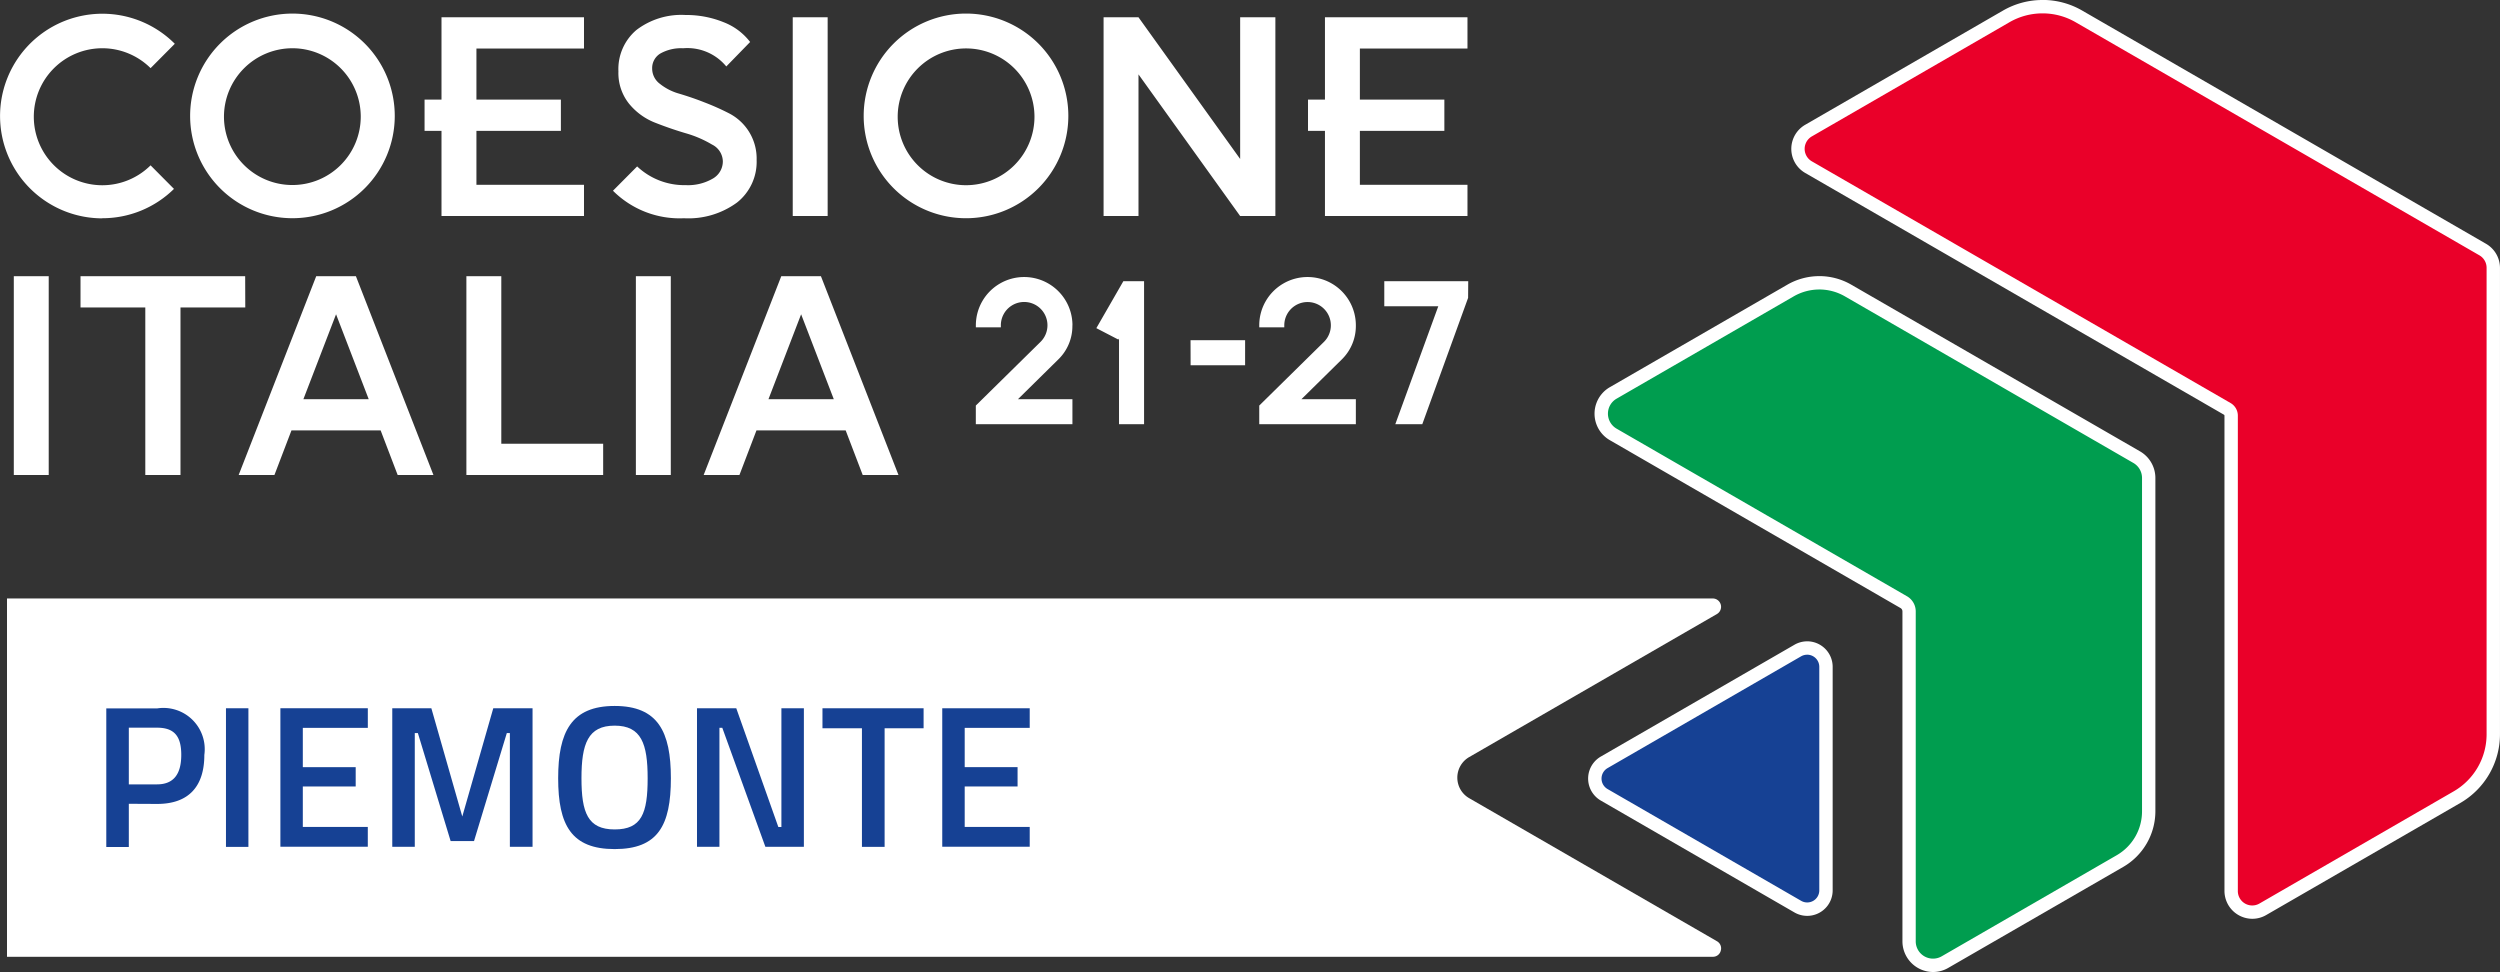 <svg xmlns="http://www.w3.org/2000/svg" width="138.914" height="54.011" viewBox="0 0 138.914 54.011">
  <rect x="0" y="0" width="138.914" height="54.011" fill="#333333" stroke="none"/>
  <g id="Raggruppa_9245" data-name="Raggruppa 9245" transform="translate(0 -0.577)">
    <path id="Tracciato_69601" data-name="Tracciato 69601" d="M79.421,50.824a1.179,1.179,0,0,1-1.177-1.177V23.24a.439.439,0,0,0-.218-.376L54.764,9.433a1.173,1.173,0,0,1,0-2.036L65.748,1.054a4.03,4.03,0,0,1,4.031,0L92.222,14.012a1.179,1.179,0,0,1,.588,1.02V40.944a4.046,4.046,0,0,1-2.016,3.493L80.008,50.665a1.186,1.186,0,0,1-.586.159" transform="translate(45.733 0.433)" fill="#ea0029"/>
    <path id="Tracciato_69602" data-name="Tracciato 69602" d="M67.933,1.056a3.669,3.669,0,0,1,1.831.489L92.206,14.5a.8.8,0,0,1,.4.7V41.114a3.66,3.66,0,0,1-1.831,3.172L79.992,50.514a.8.8,0,0,1-1.208-.7V23.41a.809.809,0,0,0-.4-.7L55.119,9.281a.8.8,0,0,1,0-1.392L66.1,1.545a3.669,3.669,0,0,1,1.831-.489m0-.743a4.38,4.38,0,0,0-2.2.59L54.747,7.245a1.546,1.546,0,0,0,0,2.68L78.011,23.356a.062.062,0,0,1,.03.053V49.817a1.551,1.551,0,0,0,1.549,1.549,1.53,1.53,0,0,0,.773-.21l10.787-6.228a4.414,4.414,0,0,0,2.2-3.814V15.2a1.551,1.551,0,0,0-.775-1.341L70.135.9a4.392,4.392,0,0,0-2.2-.59" transform="translate(45.563 0.264)" fill="#fff"/>
    <path id="Tracciato_69603" data-name="Tracciato 69603" d="M66.684,46.758a1.337,1.337,0,0,1-1.335-1.335V27.09a.592.592,0,0,0-.3-.511L48.912,17.26a1.334,1.334,0,0,1,0-2.311l9.854-5.688a3.195,3.195,0,0,1,3.194,0L78,18.523a1.337,1.337,0,0,1,.668,1.154V38.2a3.2,3.2,0,0,1-1.6,2.766L67.35,46.577a1.332,1.332,0,0,1-.666.181" transform="translate(40.728 7.457)" fill="#009d4f"/>
    <path id="Tracciato_69604" data-name="Tracciato 69604" d="M60.531,9.375a2.859,2.859,0,0,1,1.413.376l16.039,9.263a.963.963,0,0,1,.481.834V38.372a2.812,2.812,0,0,1-1.411,2.442l-9.721,5.614a.961.961,0,0,1-1.442-.834V27.26a.972.972,0,0,0-.479-.834L49.267,17.108a.962.962,0,0,1,0-1.665l9.852-5.691a2.859,2.859,0,0,1,1.413-.376m0-.743a3.566,3.566,0,0,0-1.783.479L48.9,14.8a1.7,1.7,0,0,0,0,2.953l16.14,9.321a.215.215,0,0,1,.111.188V45.593A1.708,1.708,0,0,0,66.853,47.3a1.67,1.67,0,0,0,.85-.232l9.721-5.61a3.577,3.577,0,0,0,1.782-3.087V19.848a1.706,1.706,0,0,0-.852-1.477L62.313,9.111a3.559,3.559,0,0,0-1.781-.479" transform="translate(40.559 7.287)" fill="#fff"/>
    <path id="Tracciato_69605" data-name="Tracciato 69605" d="M59.852,34.347a1.045,1.045,0,0,1-.522-.14L48.573,28a1.043,1.043,0,0,1,0-1.807L59.33,19.979a1.039,1.039,0,0,1,1.564.9V33.3a1.037,1.037,0,0,1-.317.751,1.058,1.058,0,0,1-.725.293" transform="translate(40.564 16.746)" fill="#164194"/>
    <path id="Tracciato_69606" data-name="Tracciato 69606" d="M60.022,20.379a.676.676,0,0,1,.673.675V33.473a.671.671,0,0,1-1.011.581L48.931,27.845a.672.672,0,0,1,0-1.164L59.684,20.47a.692.692,0,0,1,.337-.09m0-.743a1.419,1.419,0,0,0-.71.192L48.56,26.037a1.413,1.413,0,0,0,0,2.451L59.312,34.7a1.415,1.415,0,0,0,2.126-1.225V21.054a1.418,1.418,0,0,0-1.416-1.418" transform="translate(40.395 16.576)" fill="#fff"/>
    <path id="Tracciato_69607" data-name="Tracciato 69607" d="M95.224,37.39,81.457,29.442a1.319,1.319,0,0,1,0-2.283L95.224,19.21a.464.464,0,0,0-.231-.865H.211v19.91H94.993a.446.446,0,0,0,.446-.343.451.451,0,0,0-.216-.522" transform="translate(0.178 15.486)" fill="#fff"/>
    <path id="Tracciato_69608" data-name="Tracciato 69608" d="M13.623,15.316H4.474v1.735h3.6v9.308h1.955V17.052h3.6ZM.767,26.359h1.94V15.316H.767ZM16.251,12.092a5.685,5.685,0,1,0-5.686-5.684,5.683,5.683,0,0,0,5.686,5.684m0-9.444a3.8,3.8,0,1,1-3.806,3.806,3.806,3.806,0,0,1,3.806-3.806m57.371,9.321h7.919V10.234H75.562V7.239h4.031v0h.664V5.5h-.664V5.5H75.562V2.663h5.979V.928H73.622V5.5H72.68V7.239h.942Zm-67.937.124a5.661,5.661,0,0,0,3.982-1.63l-1.3-1.309a3.806,3.806,0,1,1,0-5.4L9.713,2.4a5.685,5.685,0,1,0-4.028,9.7M63.261,4.1l5.649,7.871h1.957V.928H68.91V8.8L63.261.928h-1.94V11.969h1.94ZM45.989.928h-1.94V11.969h1.94ZM32.45,11.969V10.234H26.473V7.239H30.5v0h.666V5.5H30.5V5.5H26.473V2.663H32.45V.928H24.532V5.5h-.941V7.239h.941v4.73ZM17.57,15.316,13.262,26.359H15.25l.946-2.477h4.954l.946,2.477h1.988L19.777,15.316Zm-.712,6.833,1.815-4.719,1.815,4.719ZM59.363,6.409a5.686,5.686,0,1,0-5.688,5.684,5.687,5.687,0,0,0,5.688-5.684m-5.688,3.849a3.8,3.8,0,1,1,3.806-3.8,3.805,3.805,0,0,1-3.806,3.8M27.855,15.316h-1.94V26.359h7.6V24.624H27.855Zm15.556,0L39.1,26.359h1.988l.946-2.477H46.99l.946,2.477h1.988L45.616,15.316ZM42.7,22.149l1.815-4.719,1.815,4.719Zm-.657-13.3a2.825,2.825,0,0,0-1.507-2.571,13.671,13.671,0,0,0-1.394-.623c-.505-.2-.97-.354-1.4-.483a2.994,2.994,0,0,1-1.071-.544,1.056,1.056,0,0,1-.433-.843.942.942,0,0,1,.456-.845,2.35,2.35,0,0,1,1.263-.291,2.8,2.8,0,0,1,2.4,1.011L41.681,2.3a3.392,3.392,0,0,0-1.475-1.1A5.527,5.527,0,0,0,38.085.8a4.111,4.111,0,0,0-2.722.834,2.843,2.843,0,0,0-1,2.3,2.72,2.72,0,0,0,.6,1.807,3.53,3.53,0,0,0,1.451,1.048c.566.223,1.136.419,1.7.585A6.118,6.118,0,0,1,39.565,8a1.064,1.064,0,0,1,.6.928,1.1,1.1,0,0,1-.562.965,2.734,2.734,0,0,1-1.5.361,3.82,3.82,0,0,1-2.7-1.04L34.06,10.565a5.234,5.234,0,0,0,3.945,1.529,4.568,4.568,0,0,0,2.949-.874,2.882,2.882,0,0,0,1.088-2.373M35.333,26.359h1.94V15.316h-1.94Zm40.006-8.315a2.684,2.684,0,1,0-5.368,0v.111h1.391v-.111a1.294,1.294,0,1,1,2.209.915l-3.6,3.543v1.036h5.368V22.147H72.316l2.243-2.209a2.6,2.6,0,0,0,.78-1.894m1.58-2.451v1.392h3l-2.388,6.552h1.5l2.545-7.019.007-.926Zm-16,2.608,1.225.636.035-.061v4.762h1.392V15.593H62.419Zm5.238,2.062h3.028V18.87H66.153Zm-6.565-2.219a2.684,2.684,0,1,0-5.368,0v.111h1.389v-.111a1.295,1.295,0,1,1,2.209.915l-3.6,3.543v1.036h5.368V22.147H56.565l2.241-2.209a2.582,2.582,0,0,0,.782-1.894" transform="translate(0 0.61)" fill="#fff"/>
    <path id="Tracciato_69609" data-name="Tracciato 69609" d="M4.452,26.961v2.4H3.2v-7.7H6.027a2.294,2.294,0,0,1,2.621,2.586c0,1.745-.865,2.722-2.621,2.722Zm1.564-1.079c.933,0,1.35-.575,1.35-1.643s-.417-1.507-1.35-1.507H4.452v3.15Z" transform="translate(2.706 18.279)" fill="#164194"/>
    <rect id="Rettangolo_146246" data-name="Rettangolo 146246" width="1.247" height="7.703" transform="translate(12.556 39.932)" fill="#164194"/>
    <path id="Tracciato_69610" data-name="Tracciato 69610" d="M8.448,21.653h4.858v1.09H9.694v2.184h2.938V26H9.694v2.248h3.611v1.1H8.448Z" transform="translate(7.132 18.278)" fill="#164194"/>
    <path id="Tracciato_69611" data-name="Tracciato 69611" d="M11.819,21.653H13.99l1.719,6.016,1.722-6.016h2.182v7.7h-1.26v-6.32h-.17l-1.822,6h-1.3l-1.82-6h-.172v6.32H11.819Z" transform="translate(9.978 18.278)" fill="#164194"/>
    <path id="Tracciato_69612" data-name="Tracciato 69612" d="M16.818,25.6c0-2.576.732-4.017,3.139-4.017s3.124,1.431,3.124,4.017c0,2.621-.717,3.936-3.124,3.936S16.818,28.2,16.818,25.6m4.972,0c0-1.912-.347-2.923-1.833-2.923s-1.844,1.011-1.844,2.923.349,2.844,1.844,2.844,1.833-.887,1.833-2.844" transform="translate(14.197 18.221)" fill="#164194"/>
    <path id="Tracciato_69613" data-name="Tracciato 69613" d="M21,21.653h2.182l2.338,6.6h.17v-6.6h1.249v7.7H24.8l-2.394-6.613h-.159v6.613H21Z" transform="translate(17.729 18.278)" fill="#164194"/>
    <path id="Tracciato_69614" data-name="Tracciato 69614" d="M24.781,21.653H30.4v1.114H28.234v6.589h-1.26V22.767H24.781Z" transform="translate(20.92 18.278)" fill="#164194"/>
    <path id="Tracciato_69615" data-name="Tracciato 69615" d="M28.39,21.653H33.25v1.09H29.637v2.184h2.938V26H29.637v2.248H33.25v1.1H28.39Z" transform="translate(23.967 18.278)" fill="#164194"/>
  </g>
</svg>
